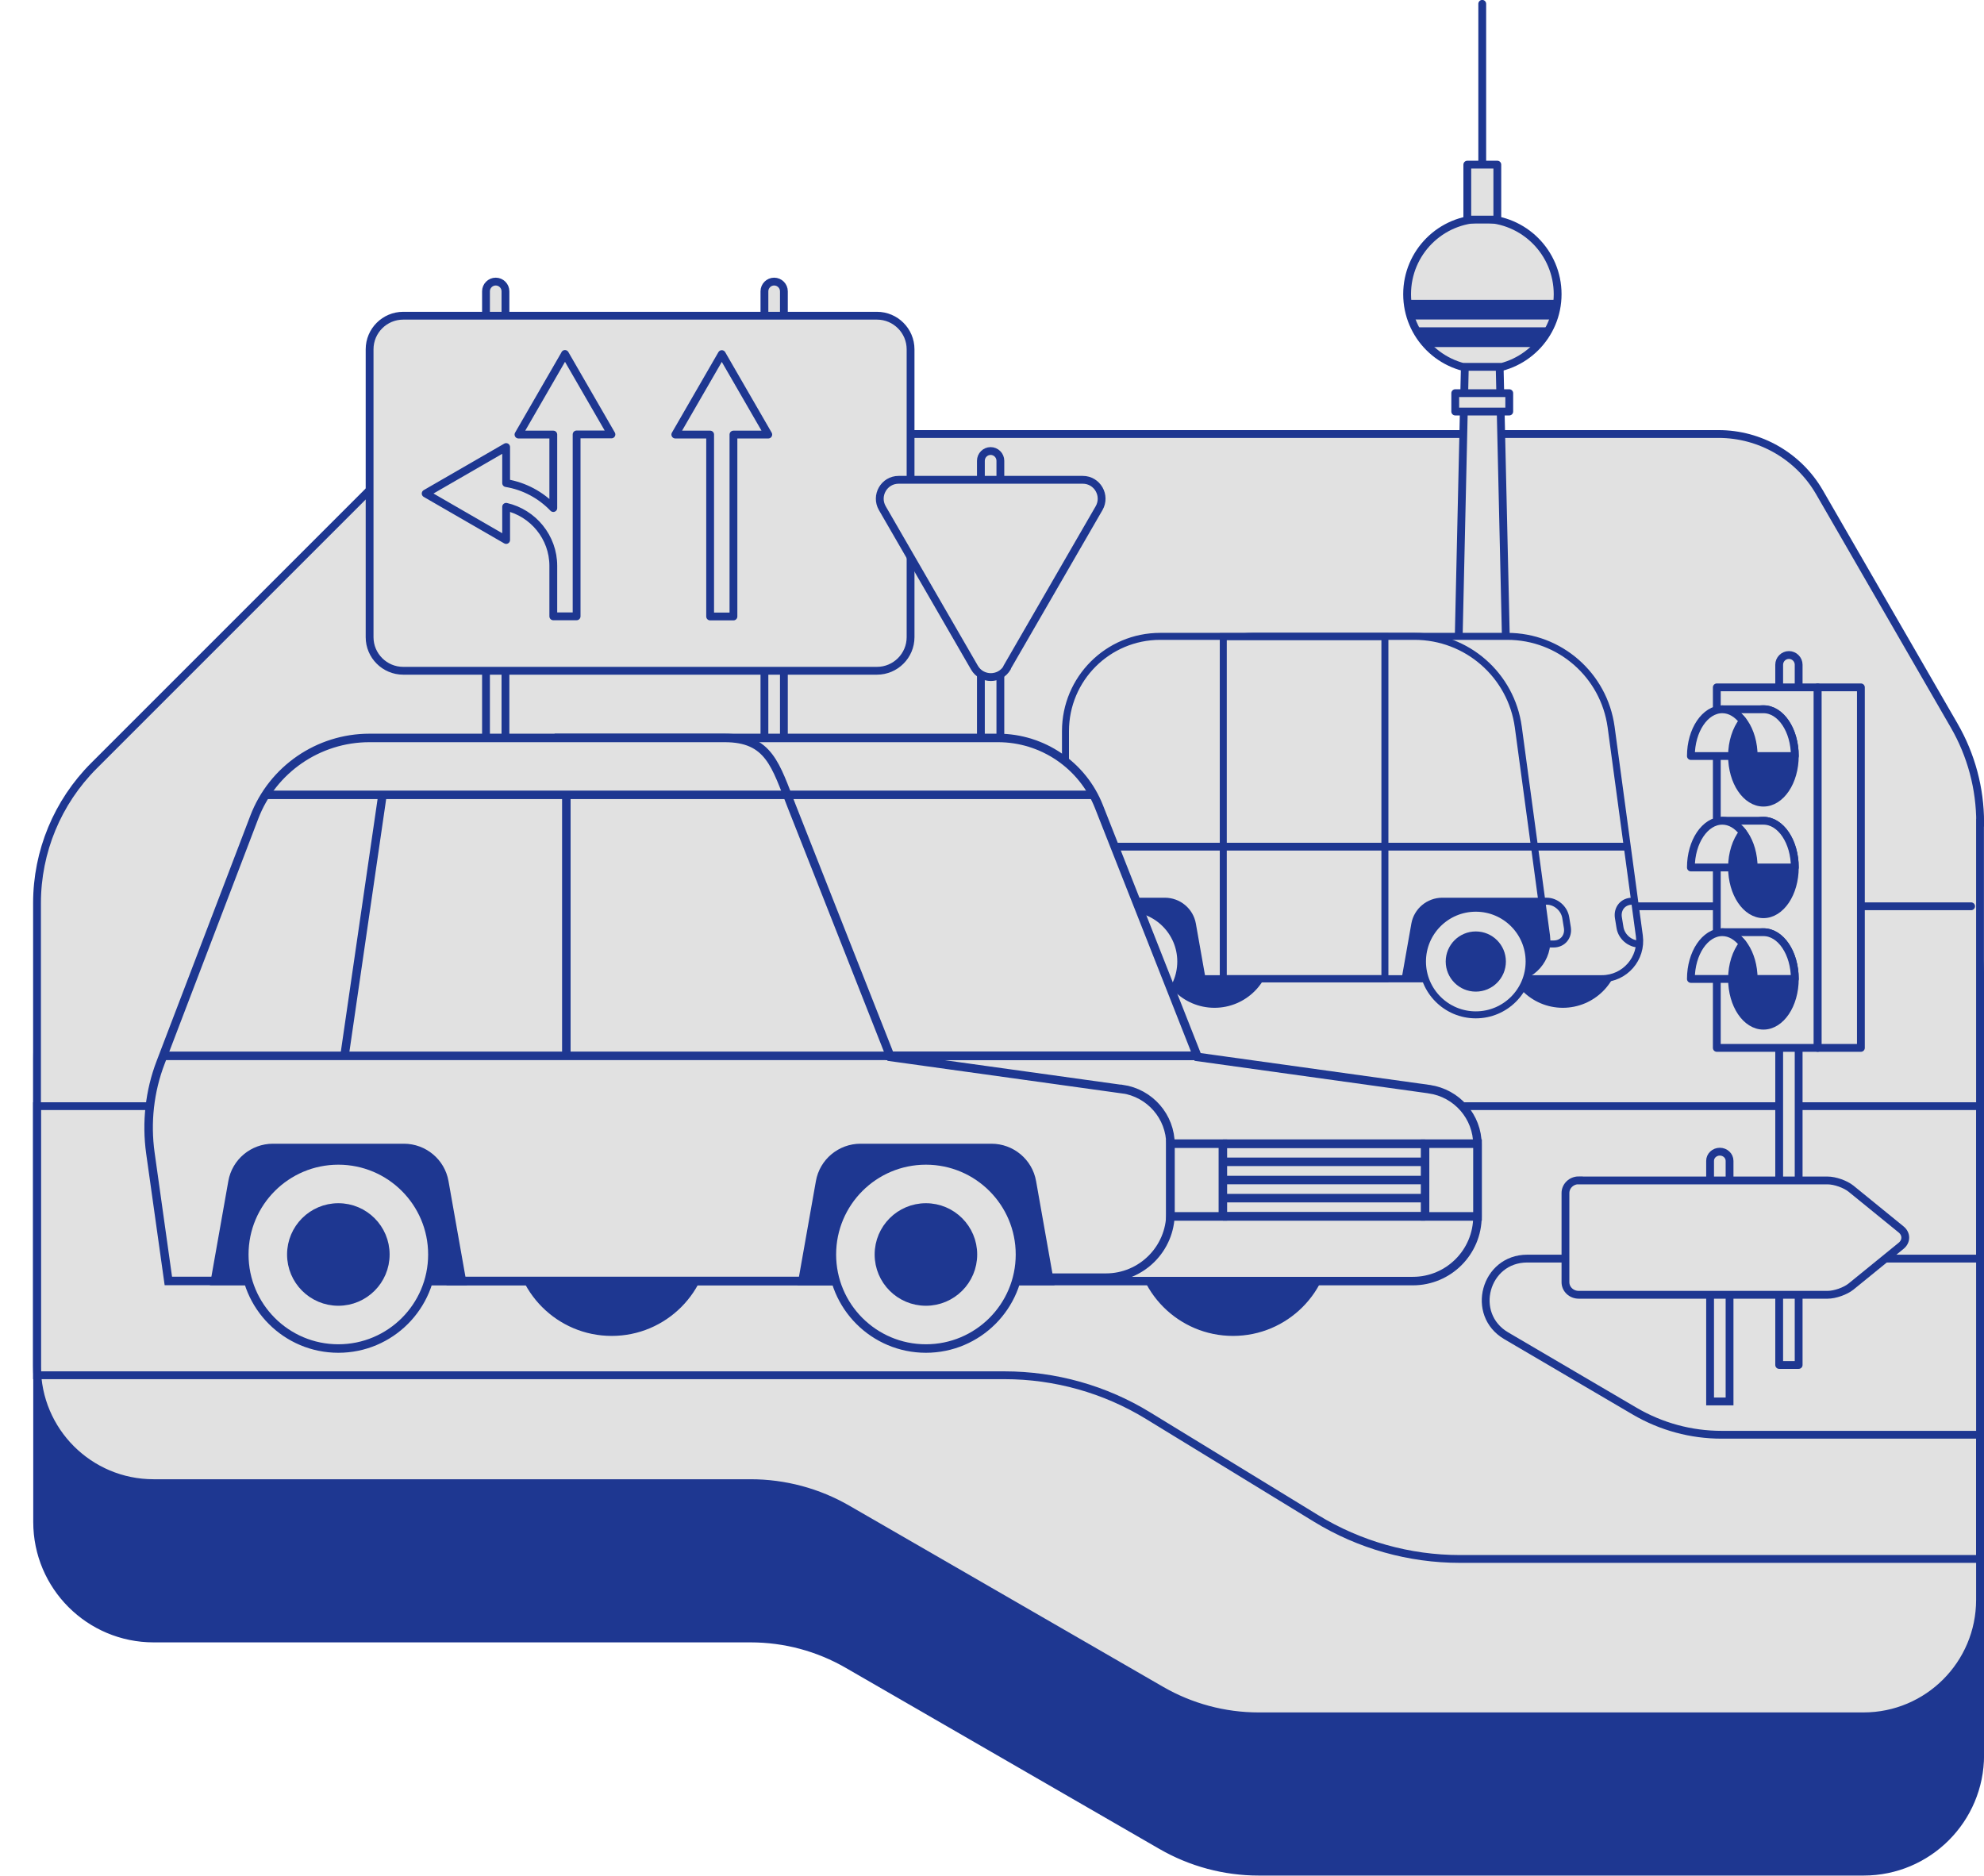 <?xml version="1.0" encoding="UTF-8"?>
<svg id="VERKEHR_Kopie_Kopie" data-name="VERKEHR Kopie Kopie" xmlns="http://www.w3.org/2000/svg" xmlns:xlink="http://www.w3.org/1999/xlink" viewBox="0 0 144.72 136.83">
  <defs>
    <style>
      .cls-1, .cls-2, .cls-3, .cls-4, .cls-5, .cls-6, .cls-7 {
        fill: none;
      }

      .cls-8, .cls-9, .cls-10, .cls-11, .cls-12, .cls-13, .cls-14, .cls-15, .cls-16, .cls-17, .cls-2, .cls-3, .cls-5, .cls-6, .cls-7, .cls-18 {
        stroke: #1e3791;
      }

      .cls-8, .cls-9, .cls-12, .cls-13, .cls-16, .cls-17, .cls-3, .cls-6, .cls-7 {
        stroke-miterlimit: 10;
      }

      .cls-8, .cls-9, .cls-3 {
        stroke-width: .62px;
      }

      .cls-8, .cls-11, .cls-13, .cls-14, .cls-16 {
        fill: #1e3791;
      }

      .cls-9, .cls-10, .cls-12, .cls-15, .cls-19, .cls-17, .cls-18 {
        fill: #e1e1e1;
      }

      .cls-10, .cls-11, .cls-12, .cls-13, .cls-14, .cls-15, .cls-2, .cls-4, .cls-5, .cls-7, .cls-18 {
        stroke-width: .57px;
      }

      .cls-10, .cls-11, .cls-14, .cls-15, .cls-2, .cls-4, .cls-5 {
        stroke-linejoin: round;
      }

      .cls-10, .cls-11, .cls-2 {
        stroke-linecap: round;
      }

      .cls-20 {
        clip-path: url(#clippath);
      }

      .cls-16, .cls-17, .cls-6 {
        stroke-width: .51px;
      }

      .cls-21 {
        clip-path: url(#clippath-1);
      }

      .cls-22 {
        clip-path: url(#clippath-4);
      }

      .cls-23 {
        clip-path: url(#clippath-2);
      }

      .cls-24 {
        clip-path: url(#clippath-6);
      }

      .cls-25 {
        clip-path: url(#clippath-5);
      }

      .cls-4 {
        stroke: #e1e1e1;
      }
    </style>
    <clipPath id="clippath">
      <path class="cls-15" d="m113.62,21.46c0-3.03-2.46-5.5-5.49-5.5s-5.49,2.46-5.49,5.5,2.46,5.49,5.49,5.49,5.49-2.46,5.49-5.49Z"/>
    </clipPath>
    <clipPath id="clippath-1">
      <path class="cls-17" d="m116.85,71.39h-29.61c-1.52,0-2.75-1.23-2.75-2.75v-15.31c0-3.82,3.09-6.91,6.91-6.91h18.55c3.82,0,7.05,2.82,7.57,6.61l2.06,15.24c.22,1.65-1.06,3.12-2.73,3.12Z"/>
    </clipPath>
    <clipPath id="clippath-2">
      <path class="cls-17" d="m110.08,71.39h-29.61c-1.52,0-2.75-1.23-2.75-2.75v-15.31c0-3.82,3.09-6.91,6.91-6.91h18.55c3.82,0,7.05,2.82,7.57,6.61l2.06,15.24c.22,1.65-1.06,3.12-2.73,3.12Z"/>
    </clipPath>
    <clipPath id="clippath-4">
      <path class="cls-9" d="m104.25,79.45l-16.89-2.35-7.2-18.26c-1.19-3.02-4.11-5.01-7.36-5.01h-32.11l-7.81,26.88v12.74h60.92-.09,9.35c2.6,0,4.71-2.11,4.71-4.71v-5.24c0-2.04-1.5-3.76-3.52-4.05Z"/>
    </clipPath>
    <clipPath id="clippath-5">
      <rect class="cls-9" x="51.21" y="57.98" width="36.71" height="19.04"/>
    </clipPath>
    <clipPath id="clippath-6">
      <path class="cls-9" d="m81.85,79.45l-16.89-2.35-7.2-18.26c-1.19-3.02-1.65-5.01-4.9-5.01h-25.91c-3.73,0-7.07,2.3-8.4,5.78l-6.83,17.88c-.81,2.11-1.06,4.39-.75,6.62l1.31,9.33h59.13l-.09-.24h9.35c2.6,0,4.71-2.11,4.71-4.71v-5c0-2.04-1.5-3.76-3.52-4.05Z"/>
    </clipPath>
    <symbol id="Neues_Symbol_15" data-name="Neues Symbol 15" viewBox="0 0 144.72 136.83">
      <g>
        <path class="cls-13" d="m144.44,71.35c0-2.49-.65-4.93-1.9-7.09l-8.18-14.17c-2.53-4.39-7.21-7.09-12.27-7.09H36.92c-3.76,0-7.36,1.49-10.02,4.15l-20.04,20.04c-2.66,2.66-4.15,6.26-4.15,10.02v33.81c0,4.7,3.81,8.5,8.5,8.5h43.54c2.49,0,4.93.65,7.09,1.9l22.88,13.21c2.15,1.24,4.6,1.9,7.09,1.9h44.13c4.7,0,8.5-3.81,8.5-8.5v-56.69Z"/>
        <path class="cls-12" d="m144.44,60.01c0-2.49-.65-4.93-1.9-7.09l-9.82-17.01c-1.52-2.63-4.33-4.25-7.36-4.25H36.92c-3.76,0-7.36,1.49-10.02,4.15L6.85,55.86c-2.66,2.66-4.15,6.26-4.15,10.02v33.81c0,4.7,3.81,8.5,8.5,8.5h43.54c2.49,0,4.93.65,7.09,1.9l22.88,13.21c2.15,1.24,4.6,1.9,7.09,1.9h44.13c4.7,0,8.5-3.81,8.5-8.5v-56.69Z"/>
        <g>
          <line class="cls-10" x1="108.12" y1=".28" x2="108.12" y2="14.35"/>
          <g>
            <path class="cls-19" d="m113.62,21.46c0-3.03-2.46-5.5-5.49-5.5s-5.49,2.46-5.49,5.5,2.46,5.49,5.49,5.49,5.49-2.46,5.49-5.49Z"/>
            <g class="cls-20">
              <rect class="cls-14" x="100.04" y="22.16" width="17.71" height="2.87"/>
              <line class="cls-4" x1="101.83" y1="23.59" x2="115.96" y2="23.59"/>
            </g>
            <path class="cls-5" d="m113.62,21.46c0-3.03-2.46-5.5-5.49-5.5s-5.49,2.46-5.49,5.5,2.46,5.49,5.49,5.49,5.49-2.46,5.49-5.49Z"/>
          </g>
          <polygon class="cls-15" points="110.18 61.23 106.07 61.23 106.85 26.76 109.39 26.76 110.18 61.23"/>
          <rect class="cls-15" x="106.15" y="28.68" width="3.94" height="1.34"/>
          <rect class="cls-15" x="107.03" y="12.01" width="2.19" height="4.01"/>
        </g>
        <line class="cls-2" x1="78.52" y1="66.11" x2="143.78" y2="66.11"/>
        <g>
          <circle class="cls-16" cx="114" cy="69.37" r="3.89"/>
          <circle class="cls-16" cx="88.59" cy="69.37" r="3.89"/>
          <g>
            <path class="cls-19" d="m116.85,71.39h-29.61c-1.52,0-2.75-1.23-2.75-2.75v-15.31c0-3.82,3.09-6.91,6.91-6.91h18.55c3.82,0,7.05,2.82,7.57,6.61l2.06,15.24c.22,1.65-1.06,3.12-2.73,3.12Z"/>
            <g class="cls-21">
              <path class="cls-16" d="m94.63,72.34h-12.26l.87-4.92c.17-.97,1.02-1.68,2.01-1.68h6.5c.99,0,1.84.71,2.01,1.68l.87,4.92Z"/>
              <rect class="cls-17" x="75.71" y="36.32" width="43.89" height="7.4"/>
              <path class="cls-6" d="m122.27,68.86h-2.72c-.66,0-1.27-.53-1.38-1.19l-.12-.74c-.1-.66.35-1.19,1-1.19h2.72c.66,0,1.27.53,1.38,1.19l.12.74c.1.66-.35,1.19-1,1.19Z"/>
              <path class="cls-6" d="m113.33,68.86h-2.72c-.66,0-1.27-.53-1.38-1.19l-.12-.74c-.1-.66.35-1.19,1-1.19h2.72c.66,0,1.27.53,1.38,1.19l.12.74c.1.66-.35,1.19-1,1.19Z"/>
              <rect class="cls-18" x="74.17" y="43.46" width="46.79" height="18.3"/>
            </g>
            <path class="cls-6" d="m116.85,71.39h-29.61c-1.52,0-2.75-1.23-2.75-2.75v-15.31c0-3.82,3.09-6.91,6.91-6.91h18.55c3.82,0,7.05,2.82,7.57,6.61l2.06,15.24c.22,1.65-1.06,3.12-2.73,3.12Z"/>
          </g>
          <g>
            <path class="cls-19" d="m110.08,71.39h-29.61c-1.52,0-2.75-1.23-2.75-2.75v-15.31c0-3.82,3.09-6.91,6.91-6.91h18.55c3.82,0,7.05,2.82,7.57,6.61l2.06,15.24c.22,1.65-1.06,3.12-2.73,3.12Z"/>
            <g class="cls-23">
              <rect class="cls-18" x="74.17" y="43.46" width="46.79" height="18.3"/>
              <path class="cls-16" d="m87.85,72.34h-12.26l.87-4.92c.17-.97,1.02-1.68,2.01-1.68h6.5c.99,0,1.84.71,2.01,1.68l.87,4.92Z"/>
              <path class="cls-16" d="m114.59,72.34h-12.26l.87-4.92c.17-.97,1.02-1.68,2.01-1.68h7.55c.99,0,.79.71.96,1.68l.87,4.92Z"/>
              <rect class="cls-17" x="68.94" y="36.32" width="43.89" height="7.4"/>
            </g>
            <path class="cls-6" d="m110.08,71.39h-29.61c-1.52,0-2.75-1.23-2.75-2.75v-15.31c0-3.82,3.09-6.91,6.91-6.91h18.55c3.82,0,7.05,2.82,7.57,6.61l2.06,15.24c.22,1.65-1.06,3.12-2.73,3.12Z"/>
          </g>
          <circle class="cls-17" cx="107.65" cy="70.14" r="3.89"/>
          <circle class="cls-16" cx="107.65" cy="70.14" r="1.94"/>
          <rect class="cls-6" x="89.23" y="46.44" width="11.79" height="24.95"/>
          <circle class="cls-17" cx="82.24" cy="70.14" r="3.89"/>
          <circle class="cls-17" cx="82.24" cy="70.14" r="1.94"/>
        </g>
        <path class="cls-7" d="m144.44,91.82v-11.13H2.7v19.63h70.57c3.7,0,7.33,1.02,10.48,2.95l12.26,7.5c3.16,1.93,6.78,2.95,10.48,2.95h37.94v-9.06h-18.86c-2.22,0-4.39-.59-6.31-1.71l-9.39-5.51c-2.66-1.56-1.55-5.63,1.53-5.63h33.03"/>
        <g>
          <g>
            <g>
              <path class="cls-12" d="m36.87,59.12V21.25c0-.39-.32-.71-.71-.71s-.71.32-.71.71v37.87h1.42Z"/>
              <path class="cls-12" d="m57.18,69.12V21.25c0-.39-.32-.71-.71-.71s-.71.32-.71.71v47.87h1.42Z"/>
            </g>
            <path class="cls-12" d="m29.41,23.03h34.56c1.35,0,2.45,1.1,2.45,2.45v21c0,1.35-1.1,2.45-2.45,2.45H29.41c-1.35,0-2.45-1.1-2.45-2.45v-21c0-1.35,1.1-2.45,2.45-2.45Z"/>
            <path class="cls-12" d="m45.82,23.03"/>
          </g>
          <g>
            <path class="cls-15" d="m41.21,25.83l-3.39,5.87h2.54v5.36c-.9-.94-2.1-1.6-3.44-1.82v-2.63l-5.87,3.39,5.87,3.39v-2.42c1.96.45,3.44,2.21,3.44,4.31v3.68h1.7v-13.27h2.54l-3.39-5.87Z"/>
            <polygon class="cls-15" points="56.04 31.7 52.65 25.83 49.26 31.7 51.8 31.7 51.8 44.97 53.5 44.97 53.5 31.7 56.04 31.7"/>
          </g>
        </g>
        <g>
          <path class="cls-12" d="m72.26,32.9h0c-.39,0-.71.32-.71.71v56.18h1.42v-56.18c0-.39-.32-.71-.71-.71Z"/>
          <path class="cls-10" d="m73.45,48.7l6.72-11.63c.53-.92-.13-2.07-1.19-2.07h-13.43c-1.06,0-1.72,1.15-1.19,2.07l6.72,11.63c.53.92,1.86.92,2.39,0Z"/>
        </g>
        <g>
          <circle class="cls-8" cx="44.62" cy="90.28" r="6.86"/>
          <circle class="cls-8" cx="89.94" cy="90.28" r="6.86"/>
          <g>
            <path class="cls-19" d="m104.25,79.45l-16.89-2.35-7.2-18.26c-1.19-3.02-4.11-5.01-7.36-5.01h-32.11l-7.81,26.88v12.74h60.92-.09,9.35c2.6,0,4.71-2.11,4.71-4.71v-5.24c0-2.04-1.5-3.76-3.52-4.05Z"/>
            <g class="cls-22">
              <g>
                <rect class="cls-19" x="51.21" y="57.98" width="36.71" height="19.04"/>
                <g class="cls-25">
                  <polygon class="cls-1" points="60.26 71.91 51.52 67.21 63.02 45.8 71.77 50.5 60.26 71.91"/>
                  <polygon class="cls-1" points="63.74 79.59 59.69 77.42 73.65 51.44 77.7 53.62 63.74 79.59"/>
                </g>
                <rect class="cls-3" x="51.21" y="57.98" width="36.71" height="19.04"/>
              </g>
            </g>
            <path class="cls-3" d="m104.25,79.45l-16.89-2.35-7.2-18.26c-1.19-3.02-4.11-5.01-7.36-5.01h-32.11l-7.81,26.88v12.74h60.92-.09,9.35c2.6,0,4.71-2.11,4.71-4.71v-5.24c0-2.04-1.5-3.76-3.52-4.05Z"/>
          </g>
          <g>
            <path class="cls-19" d="m81.85,79.45l-16.89-2.35-7.2-18.26c-1.19-3.02-1.65-5.01-4.9-5.01h-25.91c-3.73,0-7.07,2.3-8.4,5.78l-6.83,17.88c-.81,2.11-1.06,4.39-.75,6.62l1.31,9.33h59.13l-.09-.24h9.35c2.6,0,4.71-2.11,4.71-4.71v-5c0-2.04-1.5-3.76-3.52-4.05Z"/>
            <g class="cls-24">
              <rect class="cls-9" x=".31" y="57.98" width="87.62" height="19.04"/>
            </g>
            <path class="cls-3" d="m81.85,79.45l-16.89-2.35-7.2-18.26c-1.19-3.02-1.65-5.01-4.9-5.01h-25.91c-3.73,0-7.07,2.3-8.4,5.78l-6.83,17.88c-.81,2.11-1.06,4.39-.75,6.62l1.31,9.33h59.13l-.09-.24h9.35c2.6,0,4.71-2.11,4.71-4.71v-5c0-2.04-1.5-3.76-3.52-4.05Z"/>
          </g>
          <line class="cls-3" x1="41.31" y1="57.98" x2="41.31" y2="77.02"/>
          <line class="cls-3" x1="27.9" y1="57.98" x2="25.13" y2="77.02"/>
          <line class="cls-3" x1="87.36" y1="77.02" x2="64.59" y2="77.02"/>
          <path class="cls-8" d="m76.54,93.44h-18l1.28-7.23c.25-1.43,1.5-2.47,2.95-2.47h9.55c1.45,0,2.7,1.04,2.95,2.47l1.28,7.23Z"/>
          <path class="cls-8" d="m33.68,93.44H15.68l1.28-7.23c.25-1.43,1.5-2.47,2.95-2.47h9.55c1.45,0,2.7,1.04,2.95,2.47l1.28,7.23Z"/>
          <circle class="cls-9" cx="67.54" cy="91.51" r="6.86"/>
          <circle class="cls-9" cx="24.68" cy="91.51" r="6.86"/>
          <circle class="cls-8" cx="67.54" cy="91.51" r="3.43"/>
          <circle class="cls-8" cx="24.68" cy="91.51" r="3.43"/>
          <rect class="cls-9" x="85.38" y="83.43" width="22.4" height="5.3"/>
          <rect class="cls-9" x="85.38" y="83.43" width="3.82" height="5.3"/>
          <rect class="cls-9" x="103.95" y="83.43" width="3.82" height="5.3"/>
          <g>
            <line class="cls-3" x1="103.95" y1="83.43" x2="89.2" y2="83.43"/>
            <line class="cls-3" x1="103.95" y1="84.75" x2="89.2" y2="84.75"/>
            <line class="cls-3" x1="103.95" y1="86.08" x2="89.2" y2="86.08"/>
            <line class="cls-3" x1="103.95" y1="87.4" x2="89.2" y2="87.4"/>
            <line class="cls-3" x1="103.95" y1="88.73" x2="89.2" y2="88.73"/>
          </g>
        </g>
        <g>
          <path class="cls-10" d="m129.78,99.57h1.42v-51.08c0-.39-.32-.71-.71-.71h0c-.39,0-.71.32-.71.71v51.08Z"/>
          <g>
            <polygon class="cls-10" points="125.23 76.44 132.59 76.44 132.59 50.14 125.23 50.14 125.23 76.44"/>
            <rect class="cls-10" x="132.59" y="50.14" width="3.15" height="26.3"/>
            <g>
              <ellipse class="cls-11" cx="128.63" cy="55.14" rx="2.29" ry="3.41"/>
              <path class="cls-10" d="m125.63,51.74h3c1.27,0,2.29,1.53,2.29,3.41h-3c0-1.88-1.03-3.41-2.29-3.41Z"/>
              <path class="cls-10" d="m125.63,51.74c.58,0,1.1.33,1.5.85-.48.62-.79,1.53-.79,2.56h-3c0-1.88,1.03-3.41,2.29-3.41Z"/>
            </g>
            <g>
              <ellipse class="cls-11" cx="128.63" cy="63.28" rx="2.29" ry="3.41"/>
              <path class="cls-10" d="m125.63,59.87h3c1.27,0,2.29,1.53,2.29,3.41h-3c0-1.88-1.03-3.41-2.29-3.41Z"/>
              <path class="cls-10" d="m125.63,59.87c.58,0,1.1.33,1.5.85-.48.62-.79,1.53-.79,2.56h-3c0-1.88,1.03-3.41,2.29-3.41Z"/>
            </g>
            <g>
              <ellipse class="cls-11" cx="128.63" cy="71.41" rx="2.29" ry="3.41"/>
              <path class="cls-10" d="m125.63,68h3c1.27,0,2.29,1.53,2.29,3.41h-3c0-1.88-1.03-3.41-2.29-3.41Z"/>
              <path class="cls-10" d="m125.63,68c.58,0,1.1.33,1.5.85-.48.62-.79,1.53-.79,2.56h-3c0-1.88,1.03-3.41,2.29-3.41Z"/>
            </g>
          </g>
        </g>
        <g>
          <path class="cls-12" d="m126.16,102.23v-17.55c0-.37-.32-.67-.71-.67s-.71.3-.71.67v17.55h1.42Z"/>
          <path class="cls-12" d="m115.16,86.11h18.15c.54,0,1.3.27,1.71.6l3.65,2.97c.41.33.41.87,0,1.2l-3.65,2.97c-.41.33-1.17.6-1.71.6h-18.15c-.54,0-.97-.41-.97-.92v-6.5c0-.51.43-.93.97-.93Z"/>
        </g>
      </g>
    </symbol>
  </defs>
  <use width="144.72" height="136.83" xlink:href="#Neues_Symbol_15"/>
</svg>